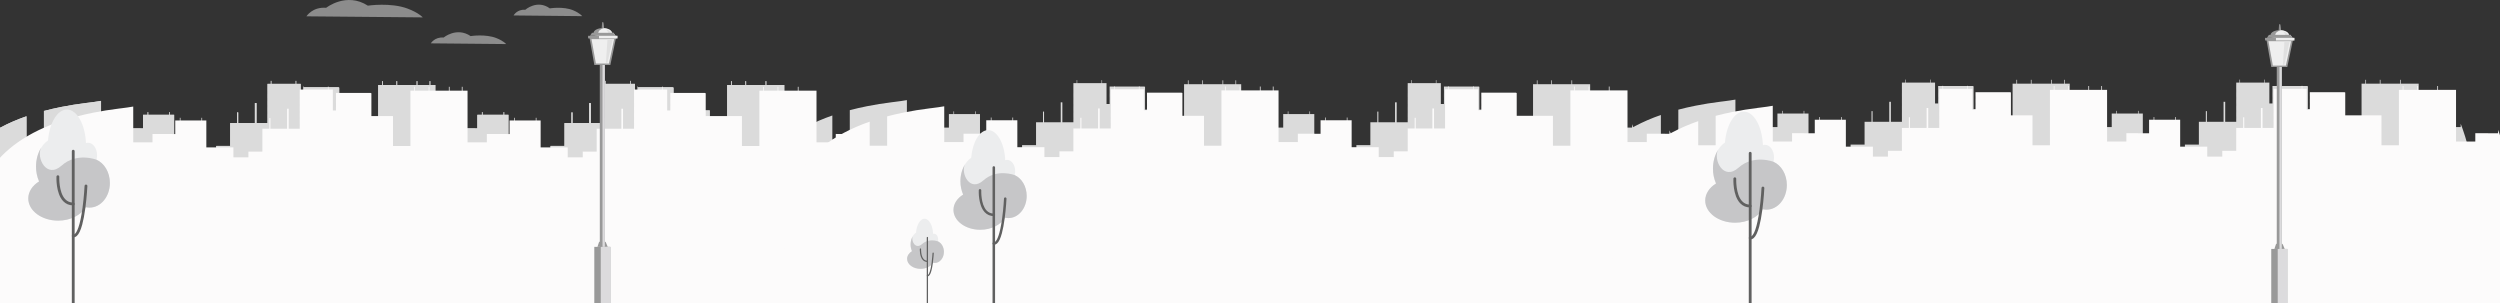 <svg width="9704" height="1176" viewBox="0 0 9704 1176" fill="none" xmlns="http://www.w3.org/2000/svg">
<rect x="0" y="0" width="9704" height="1176" fill="#333333" stroke="none"/>
<g clip-path="url(#clip0)">
<path d="M1886.73 1179.23H3281L3236.42 576.148C3235.84 574.009 3235.27 571.86 3234.69 569.721C3231.91 559.305 3228.93 548.923 3225.75 538.574C3225.08 536.415 3224.4 534.246 3223.73 532.087C3223.47 531.227 3223.2 530.388 3222.92 529.558C3220.46 521.881 3217.91 514.218 3215.27 506.568C3214.59 504.679 3213.94 502.779 3213.26 500.89C3212.46 498.701 3211.66 496.482 3210.86 494.323C3209.73 491.224 3208.56 488.132 3207.37 485.047V498.291L3119.13 498.001V530.508H3044.31V329.853H2974.47V314.86H2971.82V329.853H2896.12V314.86H2893.47V329.853H2840.02V314.86H2837.37V329.853H2822.64V544.762H2754.94V428.551H2614.3V340.059C2613.27 339.629 2612.25 339.239 2611.23 338.819H2591.51V338.769H2476.91V338.819H2476.81V354.313H2476.91V364.978H2476.81V380.482H2476.91V391.177H2476.81V406.67H2476.91V406.73H2476.74L2464.76 406.67V325.595H2447.51V314H2445.47V325.595H2350.95V314H2348.92V325.595H2336.17V335.871H2336.09V351.374H2336.17V364.978H2336.09V380.482H2336.17V391.177H2336.09V406.67H2336.17V416.556H2336.09V432.05H2336.17V441.955H2336.09V457.449H2336.17V466.775H2336.09V476.611H2336.17V477.68H2293.33V400.133H2286.99V477.68H2222.26V436.298H2218.17V477.68H2191.17V566.392H2136.95V588.743H2078.63V550.269H1973.56V445.724H1957.12V435.308H1954.75V445.724H1873.02V435.318H1870.66V445.724H1852.88V498.301L1764.64 498.011V530.458H1689.83V329.853H1670.25V314.86H1667.61V329.853H1619.99V314.86H1617.33V329.853H1541.64V314.86H1538.98V329.853H1485.53V314.86H1482.89V329.853H1468.1V544.762H1400.42V428.551H1316.62V340.059C1315.6 339.629 1314.58 339.239 1313.55 338.819H1293.84V338.769H1179.24V338.819H1179.14V354.313H1179.24V364.978H1179.14V380.482H1179.24V391.177H1179.14V406.67H1179.24V406.73L1167.09 406.67V325.595H1149.84V314H1147.81V325.595H1053.28V314H1051.22V325.595H1038.47V335.871H1038.41V351.374H1038.47V364.978H1038.41V380.482H1038.47V391.177H1038.41V406.67H1038.47V416.556H1038.41V432.05H1038.47V441.955H1038.41V457.449H1038.47V466.775H1038.41V476.611H1038.47V477.68H995.649V400.133H989.327V477.68H924.585V436.298H920.507V477.68H893.508V566.392H839.29V588.743H780.968V550.269H675.907V445.724H659.481V435.308H657.127V445.724H575.356V435.318H573.015V445.724H555.246V498.301L467.005 498.011V530.458H392.183V391.567C377.15 394.192 361.459 396.475 345.112 398.414C341.711 398.814 338.33 399.227 334.97 399.653C300.722 403.918 268.507 409.063 238.326 415.087C214.502 419.798 191.911 424.989 170.552 430.66V544.751H102.828V451.241C-192.096 553.988 -226.402 751.903 -229.877 855.749C-229.963 858.458 -230 861.116 -230 863.805C-230 1058.08 -218.626 1181 -218.626 1181L1260.2 1176.14L1676.36 1178.14L1886.69 1179.14" fill="#DBDBDB"/>
<path d="M1886.73 1179.23H3281L3236.42 576.148C3235.84 574.009 3235.27 571.86 3234.69 569.721C3231.91 559.305 3228.93 548.923 3225.75 538.574C3225.08 536.415 3224.4 534.246 3223.73 532.087C3223.47 531.227 3223.2 530.388 3222.92 529.558C3220.46 521.881 3217.91 514.218 3215.27 506.568C3214.59 504.679 3213.94 502.779 3213.26 500.89C3212.46 498.701 3211.66 496.482 3210.86 494.323C3209.73 491.224 3208.56 488.132 3207.37 485.047V498.291L3119.13 498.001V530.508H3044.31V329.853H2974.47V314.86H2971.82V329.853H2896.12V314.86H2893.47V329.853H2840.02V314.86H2837.37V329.853H2822.64V544.762H2754.94V428.551H2614.3V340.059C2613.27 339.629 2612.25 339.239 2611.23 338.819H2591.51V338.769H2476.91V338.819H2476.81V354.313H2476.91V364.978H2476.81V380.482H2476.91V391.177H2476.81V406.67H2476.91V406.73H2476.74L2464.76 406.67V325.595H2447.51V314H2445.47V325.595H2350.95V314H2348.92V325.595H2336.17V335.871H2336.09V351.374H2336.17V364.978H2336.09V380.482H2336.17V391.177H2336.09V406.67H2336.17V416.556H2336.09V432.05H2336.17V441.955H2336.09V457.449H2336.17V466.775H2336.09V476.611H2336.17V477.68H2293.33V400.133H2286.99V477.68H2222.26V436.298H2218.17V477.68H2191.17V566.392H2136.95V588.743H2078.63V550.269H1973.56V445.724H1957.12V435.308H1954.75V445.724H1873.02V435.318H1870.66V445.724H1852.88V498.301L1764.64 498.011V530.458H1689.83V329.853H1670.25V314.86H1667.61V329.853H1619.99V314.86H1617.33V329.853H1541.64V314.86H1538.98V329.853H1485.53V314.86H1482.89V329.853H1468.1V544.762H1400.42V428.551H1316.62V340.059C1315.6 339.629 1314.58 339.239 1313.55 338.819H1293.84V338.769H1179.24V338.819H1179.14V354.313H1179.24V364.978H1179.14V380.482H1179.24V391.177H1179.14V406.67H1179.24V406.73L1167.09 406.67V325.595H1149.84V314H1147.81V325.595H1053.28V314H1051.22V325.595H1038.47V335.871H1038.41V351.374H1038.47V364.978H1038.41V380.482H1038.47V391.177H1038.41V406.67H1038.47V416.556H1038.41V432.05H1038.47V441.955H1038.41V457.449H1038.47V466.775H1038.41V476.611H1038.47V477.68H995.649V400.133H989.327V477.68H924.585V436.298H920.507V477.68H893.508V566.392H839.29V588.743H780.968V550.269H675.907V445.724H659.481V435.308H657.127V445.724H575.356V435.318H573.015V445.724H555.246V498.301L467.005 498.011V530.458H392.183V391.567C377.15 394.192 361.459 396.475 345.112 398.414C341.711 398.814 338.33 399.227 334.97 399.653C300.722 403.918 268.507 409.063 238.326 415.087C214.502 419.798 191.911 424.989 170.552 430.66V544.751H102.828V451.241C-192.096 553.988 -226.402 751.903 -229.877 855.749C-229.963 858.458 -230 861.116 -230 863.805C-230 1058.08 -218.626 1181 -218.626 1181L1260.2 1176.14L1676.36 1178.14L1886.69 1179.14" fill="#DBDBDB"/>
<path d="M5014.73 1176.23H6409L6364.42 573.148C6363.84 571.009 6363.27 568.86 6362.69 566.721C6359.91 556.305 6356.93 545.923 6353.75 535.574C6353.08 533.415 6352.4 531.246 6351.73 529.087C6351.47 528.227 6351.2 527.388 6350.92 526.558C6348.46 518.881 6345.91 511.218 6343.27 503.568C6342.59 501.679 6341.94 499.779 6341.26 497.89C6340.46 495.701 6339.66 493.482 6338.86 491.323C6337.73 488.224 6336.56 485.132 6335.37 482.047V495.291L6247.13 495.001V527.508H6172.31V326.853H6102.47V311.86H6099.82V326.853H6024.12V311.86H6021.47V326.853H5968.02V311.86H5965.37V326.853H5950.64V541.762H5882.94V425.551H5742.3V337.059C5741.27 336.629 5740.25 336.239 5739.23 335.819H5719.51V335.769H5604.91V335.819H5604.81V351.313H5604.91V361.978H5604.81V377.482H5604.91V388.177H5604.81V403.67H5604.91V403.73H5604.74L5592.76 403.67V322.595H5575.51V311H5573.47V322.595H5478.95V311H5476.92V322.595H5464.17V332.871H5464.09V348.374H5464.17V361.978H5464.09V377.482H5464.17V388.177H5464.09V403.67H5464.17V413.556H5464.09V429.05H5464.17V438.955H5464.09V454.449H5464.17V463.775H5464.09V473.611H5464.17V474.68H5421.33V397.133H5414.99V474.68H5350.26V433.298H5346.17V474.68H5319.17V563.392H5264.95V585.743H5206.63V547.269H5101.56V442.724H5085.12V432.308H5082.75V442.724H5001.02V432.318H4998.66V442.724H4980.88V495.301L4892.64 495.011V527.458H4817.83V326.853H4798.25V311.86H4795.61V326.853H4747.99V311.86H4745.33V326.853H4669.64V311.86H4666.98V326.853H4613.53V311.86H4610.89V326.853H4596.1V541.762H4528.42V425.551H4444.62V337.059C4443.6 336.629 4442.58 336.239 4441.55 335.819H4421.84V335.769H4307.24V335.819H4307.14V351.313H4307.24V361.978H4307.14V377.482H4307.24V388.177H4307.14V403.67H4307.24V403.73L4295.09 403.67V322.595H4277.84V311H4275.81V322.595H4181.28V311H4179.22V322.595H4166.47V332.871H4166.41V348.374H4166.47V361.978H4166.41V377.482H4166.47V388.177H4166.41V403.67H4166.47V413.556H4166.41V429.05H4166.47V438.955H4166.41V454.449H4166.47V463.775H4166.41V473.611H4166.47V474.68H4123.65V397.133H4117.33V474.68H4052.59V433.298H4048.51V474.68H4021.51V563.392H3967.29V585.743H3908.97V547.269H3803.91V442.724H3787.48V432.308H3785.13V442.724H3703.36V432.318H3701.01V442.724H3683.25V495.301L3595 495.011V527.458H3520.18V388.567C3505.15 391.192 3489.46 393.475 3473.11 395.414C3469.71 395.814 3466.33 396.227 3462.97 396.653C3428.72 400.918 3396.51 406.063 3366.33 412.087C3342.5 416.798 3319.91 421.989 3298.55 427.66V541.751H3230.83V448.241C2935.9 550.988 2901.6 748.903 2898.12 852.749C2898.04 855.458 2898 858.116 2898 860.805C2898 1055.08 2909.37 1178 2909.37 1178L4388.2 1173.14L4804.36 1175.14L5014.69 1176.14" fill="#DBDBDB"/>
<path d="M8230.73 1174.23H9625L9580.42 571.148C9579.84 569.009 9579.27 566.86 9578.69 564.721C9575.91 554.305 9572.93 543.923 9569.75 533.574C9569.08 531.415 9568.4 529.246 9567.73 527.087C9567.47 526.227 9567.2 525.388 9566.92 524.558C9564.46 516.881 9561.91 509.218 9559.27 501.568C9558.59 499.679 9557.94 497.779 9557.26 495.89C9556.46 493.701 9555.66 491.482 9554.86 489.323C9553.73 486.224 9552.56 483.132 9551.37 480.047V493.291L9463.13 493.001V525.508H9388.31V324.853H9318.47V309.86H9315.82V324.853H9240.12V309.86H9237.47V324.853H9184.02V309.86H9181.37V324.853H9166.64V539.762H9098.94V423.551H8958.3V335.059C8957.27 334.629 8956.25 334.239 8955.23 333.819H8935.51V333.769H8820.91V333.819H8820.81V349.313H8820.91V359.978H8820.81V375.482H8820.91V386.177H8820.81V401.67H8820.91V401.73H8820.74L8808.76 401.67V320.595H8791.51V309H8789.47V320.595H8694.95V309H8692.92V320.595H8680.17V330.871H8680.09V346.374H8680.17V359.978H8680.09V375.482H8680.17V386.177H8680.09V401.67H8680.17V411.556H8680.09V427.05H8680.17V436.955H8680.09V452.449H8680.17V461.775H8680.09V471.611H8680.17V472.68H8637.33V395.133H8630.99V472.68H8566.26V431.298H8562.17V472.68H8535.17V561.392H8480.95V583.743H8422.63V545.269H8317.56V440.724H8301.12V430.308H8298.75V440.724H8217.02V430.318H8214.66V440.724H8196.88V493.301L8108.64 493.011V525.458H8033.83V324.853H8014.25V309.86H8011.61V324.853H7963.99V309.86H7961.33V324.853H7885.64V309.86H7882.98V324.853H7829.53V309.86H7826.89V324.853H7812.1V539.762H7744.42V423.551H7660.62V335.059C7659.6 334.629 7658.58 334.239 7657.55 333.819H7637.84V333.769H7523.24V333.819H7523.14V349.313H7523.24V359.978H7523.14V375.482H7523.24V386.177H7523.14V401.67H7523.24V401.73L7511.09 401.67V320.595H7493.84V309H7491.81V320.595H7397.28V309H7395.22V320.595H7382.47V330.871H7382.41V346.374H7382.47V359.978H7382.41V375.482H7382.47V386.177H7382.41V401.67H7382.47V411.556H7382.41V427.05H7382.47V436.955H7382.41V452.449H7382.47V461.775H7382.41V471.611H7382.47V472.68H7339.65V395.133H7333.33V472.68H7268.59V431.298H7264.51V472.68H7237.51V561.392H7183.29V583.743H7124.97V545.269H7019.91V440.724H7003.48V430.308H7001.13V440.724H6919.36V430.318H6917.01V440.724H6899.25V493.301L6811 493.011V525.458H6736.18V386.567C6721.15 389.192 6705.46 391.475 6689.11 393.414C6685.71 393.814 6682.33 394.227 6678.97 394.653C6644.72 398.918 6612.51 404.063 6582.33 410.087C6558.5 414.798 6535.91 419.989 6514.55 425.66V539.751H6446.83V446.241C6151.9 548.988 6117.6 746.903 6114.12 850.749C6114.04 853.458 6114 856.116 6114 858.805C6114 1053.08 6125.37 1176 6125.37 1176L7604.2 1171.14L8020.36 1173.14L8230.69 1174.14" fill="#DBDBDB"/>
<path d="M2011.73 1201.23H3406L3361.42 598.148C3360.84 596.009 3360.27 593.86 3359.69 591.721C3356.91 581.305 3353.93 570.923 3350.75 560.574C3350.08 558.415 3349.4 556.246 3348.73 554.087C3348.47 553.227 3348.2 552.388 3347.92 551.558C3345.46 543.881 3342.91 536.218 3340.27 528.568C3339.59 526.679 3338.94 524.779 3338.26 522.89C3337.46 520.701 3336.66 518.482 3335.86 516.323C3334.73 513.224 3333.56 510.132 3332.37 507.047V520.291L3244.13 520.001V552.508H3169.31V351.853H3099.47V336.86H3096.82V351.853H3021.12V336.86H3018.47V351.853H2965.02V336.86H2962.37V351.853H2947.64V566.762H2879.94V450.551H2739.3V362.059C2738.27 361.629 2737.25 361.239 2736.23 360.819H2716.51V360.769H2601.91V360.819H2601.81V376.313H2601.91V386.978H2601.81V402.482H2601.91V413.177H2601.81V428.67H2601.91V428.73H2601.74L2589.76 428.67V347.595H2572.51V336H2570.47V347.595H2475.95V336H2473.92V347.595H2461.17V357.871H2461.09V373.374H2461.17V386.978H2461.09V402.482H2461.17V413.177H2461.09V428.67H2461.17V438.556H2461.09V454.05H2461.17V463.955H2461.09V479.449H2461.17V488.775H2461.09V498.611H2461.17V499.68H2418.33V422.133H2411.99V499.68H2347.26V458.298H2343.17V499.68H2316.17V588.392H2261.95V610.743H2203.63V572.269H2098.56V467.724H2082.12V457.308H2079.75V467.724H1998.02V457.318H1995.66V467.724H1977.88V520.301L1889.64 520.011V552.458H1814.83V351.853H1795.25V336.86H1792.61V351.853H1744.99V336.86H1742.33V351.853H1666.64V336.86H1663.98V351.853H1610.53V336.86H1607.89V351.853H1593.1V566.762H1525.42V450.551H1441.62V362.059C1440.6 361.629 1439.58 361.239 1438.55 360.819H1418.84V360.769H1304.24V360.819H1304.14V376.313H1304.24V386.978H1304.14V402.482H1304.24V413.177H1304.14V428.67H1304.24V428.73L1292.09 428.67V347.595H1274.84V336H1272.81V347.595H1178.28V336H1176.22V347.595H1163.47V357.871H1163.41V373.374H1163.47V386.978H1163.41V402.482H1163.47V413.177H1163.41V428.67H1163.47V438.556H1163.41V454.05H1163.47V463.955H1163.41V479.449H1163.47V488.775H1163.41V498.611H1163.47V499.68H1120.65V422.133H1114.33V499.68H1049.59V458.298H1045.51V499.68H1018.51V588.392H964.29V610.743H905.968V572.269H800.907V467.724H784.481V457.308H782.127V467.724H700.356V457.318H698.015V467.724H680.246V520.301L592.005 520.011V552.458H517.183V413.567C502.15 416.192 486.459 418.475 470.112 420.414C466.711 420.814 463.33 421.227 459.97 421.653C425.722 425.918 393.507 431.063 363.326 437.087C339.502 441.798 316.911 446.989 295.552 452.66V566.751H227.828V473.241C-67.096 575.988 -101.402 773.903 -104.877 877.749C-104.963 880.458 -105 883.116 -105 885.805C-105 1080.08 -93.626 1203 -93.626 1203L1385.2 1198.14L1801.36 1200.14L2011.69 1201.14" fill="#FCFBFB"/>
<path d="M5159.73 1200.23H6554L6509.42 597.148C6508.84 595.009 6508.27 592.86 6507.69 590.721C6504.91 580.305 6501.93 569.923 6498.75 559.574C6498.08 557.415 6497.4 555.246 6496.73 553.087C6496.47 552.227 6496.2 551.388 6495.92 550.558C6493.46 542.881 6490.91 535.218 6488.27 527.568C6487.59 525.679 6486.94 523.779 6486.26 521.89C6485.46 519.701 6484.66 517.482 6483.86 515.323C6482.73 512.224 6481.56 509.132 6480.37 506.047V519.291L6392.13 519.001V551.508H6317.31V350.853H6247.47V335.86H6244.82V350.853H6169.12V335.86H6166.47V350.853H6113.02V335.86H6110.37V350.853H6095.64V565.762H6027.94V449.551H5887.3V361.059C5886.27 360.629 5885.25 360.239 5884.23 359.819H5864.51V359.769H5749.91V359.819H5749.81V375.313H5749.91V385.978H5749.81V401.482H5749.91V412.177H5749.81V427.67H5749.91V427.73H5749.74L5737.76 427.67V346.595H5720.51V335H5718.47V346.595H5623.95V335H5621.92V346.595H5609.17V356.871H5609.09V372.374H5609.17V385.978H5609.09V401.482H5609.17V412.177H5609.09V427.67H5609.17V437.556H5609.09V453.05H5609.17V462.955H5609.09V478.449H5609.17V487.775H5609.09V497.611H5609.17V498.68H5566.33V421.133H5559.99V498.68H5495.26V457.298H5491.17V498.68H5464.17V587.392H5409.95V609.743H5351.63V571.269H5246.56V466.724H5230.12V456.308H5227.75V466.724H5146.02V456.318H5143.66V466.724H5125.88V519.301L5037.64 519.011V551.458H4962.83V350.853H4943.25V335.86H4940.61V350.853H4892.99V335.86H4890.33V350.853H4814.64V335.86H4811.98V350.853H4758.53V335.86H4755.89V350.853H4741.1V565.762H4673.42V449.551H4589.62V361.059C4588.6 360.629 4587.58 360.239 4586.55 359.819H4566.84V359.769H4452.24V359.819H4452.14V375.313H4452.24V385.978H4452.14V401.482H4452.24V412.177H4452.14V427.67H4452.24V427.73L4440.09 427.67V346.595H4422.84V335H4420.81V346.595H4326.28V335H4324.22V346.595H4311.47V356.871H4311.41V372.374H4311.47V385.978H4311.41V401.482H4311.47V412.177H4311.41V427.67H4311.47V437.556H4311.41V453.05H4311.47V462.955H4311.41V478.449H4311.47V487.775H4311.41V497.611H4311.47V498.68H4268.65V421.133H4262.33V498.68H4197.59V457.298H4193.51V498.68H4166.51V587.392H4112.29V609.743H4053.97V571.269H3948.91V466.724H3932.48V456.308H3930.13V466.724H3848.36V456.318H3846.01V466.724H3828.25V519.301L3740 519.011V551.458H3665.18V412.567C3650.15 415.192 3634.46 417.475 3618.11 419.414C3614.71 419.814 3611.33 420.227 3607.97 420.653C3573.72 424.918 3541.51 430.063 3511.33 436.087C3487.5 440.798 3464.91 445.989 3443.55 451.66V565.751H3375.83V472.241C3080.9 574.988 3046.6 772.903 3043.12 876.749C3043.04 879.458 3043 882.116 3043 884.805C3043 1079.08 3054.37 1202 3054.37 1202L4533.2 1197.14L4949.36 1199.14L5159.69 1200.14" fill="#FCFBFB"/>
<path d="M8375.73 1198.23H9770L9725.42 595.148C9724.84 593.009 9724.27 590.86 9723.69 588.721C9720.91 578.305 9717.93 567.923 9714.75 557.574C9714.08 555.415 9713.4 553.246 9712.73 551.087C9712.47 550.227 9712.2 549.388 9711.92 548.558C9709.46 540.881 9706.91 533.218 9704.27 525.568C9703.59 523.679 9702.94 521.779 9702.26 519.89C9701.46 517.701 9700.66 515.482 9699.86 513.323C9698.73 510.224 9697.56 507.132 9696.37 504.047V517.291L9608.13 517.001V549.508H9533.31V348.853H9463.47V333.86H9460.82V348.853H9385.12V333.86H9382.47V348.853H9329.02V333.86H9326.37V348.853H9311.64V563.762H9243.94V447.551H9103.3V359.059C9102.27 358.629 9101.25 358.239 9100.23 357.819H9080.51V357.769H8965.91V357.819H8965.81V373.313H8965.91V383.978H8965.81V399.482H8965.91V410.177H8965.81V425.67H8965.91V425.73H8965.74L8953.76 425.67V344.595H8936.51V333H8934.47V344.595H8839.95V333H8837.92V344.595H8825.17V354.871H8825.09V370.374H8825.17V383.978H8825.09V399.482H8825.17V410.177H8825.09V425.67H8825.17V435.556H8825.09V451.05H8825.17V460.955H8825.09V476.449H8825.17V485.775H8825.09V495.611H8825.17V496.68H8782.33V419.133H8775.99V496.68H8711.26V455.298H8707.17V496.68H8680.17V585.392H8625.95V607.743H8567.63V569.269H8462.56V464.724H8446.12V454.308H8443.75V464.724H8362.02V454.318H8359.66V464.724H8341.88V517.301L8253.64 517.011V549.458H8178.83V348.853H8159.25V333.86H8156.61V348.853H8108.99V333.86H8106.33V348.853H8030.64V333.86H8027.98V348.853H7974.53V333.86H7971.89V348.853H7957.1V563.762H7889.42V447.551H7805.62V359.059C7804.6 358.629 7803.58 358.239 7802.55 357.819H7782.84V357.769H7668.24V357.819H7668.14V373.313H7668.24V383.978H7668.14V399.482H7668.24V410.177H7668.14V425.67H7668.24V425.73L7656.09 425.67V344.595H7638.84V333H7636.81V344.595H7542.28V333H7540.22V344.595H7527.47V354.871H7527.41V370.374H7527.47V383.978H7527.41V399.482H7527.47V410.177H7527.41V425.67H7527.47V435.556H7527.41V451.05H7527.47V460.955H7527.41V476.449H7527.47V485.775H7527.41V495.611H7527.47V496.68H7484.65V419.133H7478.33V496.68H7413.59V455.298H7409.51V496.68H7382.51V585.392H7328.29V607.743H7269.97V569.269H7164.91V464.724H7148.48V454.308H7146.13V464.724H7064.36V454.318H7062.01V464.724H7044.25V517.301L6956 517.011V549.458H6881.18V410.567C6866.15 413.192 6850.46 415.475 6834.11 417.414C6830.71 417.814 6827.33 418.227 6823.97 418.653C6789.72 422.918 6757.51 428.063 6727.33 434.087C6703.5 438.798 6680.91 443.989 6659.55 449.66V563.751H6591.83V470.241C6296.9 572.988 6262.6 770.903 6259.12 874.749C6259.04 877.458 6259 880.116 6259 882.805C6259 1077.08 6270.37 1200 6270.37 1200L7749.2 1195.14L8165.36 1197.14L8375.69 1198.14" fill="#FCFBFB"/>
<path opacity="0.46" d="M1189.52 63.361C1189.52 63.361 1212.09 26.091 1266.06 30.232C1266.06 30.232 1344.4 -31.878 1427.95 21.952C1427.95 21.952 1516.76 8.622 1582.53 33.502C1626.38 50.092 1640.87 67.502 1640.87 67.502L1189.52 63.361Z" fill="#F4F4F4"/>
<path opacity="0.46" d="M1672.3 168.241C1672.3 168.241 1686.93 142.892 1721.89 145.712C1721.89 145.712 1772.65 103.461 1826.79 140.081C1826.79 140.081 1884.33 131.011 1926.94 147.931C1955.36 159.221 1964.74 171.061 1964.74 171.061L1672.3 168.241Z" fill="#F4F4F4"/>
<path opacity="0.46" d="M1993.58 59.952C1993.58 59.952 2006.89 35.292 2038.73 38.032C2038.73 38.032 2084.96 -3.068 2134.25 32.552C2134.25 32.552 2186.66 23.722 2225.46 40.192C2251.34 51.192 2259.88 62.692 2259.88 62.692L1993.58 59.952Z" fill="#F4F4F4"/>
<path d="M374.52 619.967C376.005 614.375 376.751 608.613 376.74 602.827C376.74 575.887 361.14 554.047 341.89 554.047C339.103 554.052 336.337 554.515 333.7 555.417C330.57 482.507 298.7 425.197 259.7 425.197C222.62 425.197 191.9 477.197 186.35 545.117C158.77 563.857 139.86 602.197 139.86 646.467C139.743 666.343 143.758 686.025 151.65 704.267C126.05 720.037 109.75 743.817 109.75 770.427C109.75 817.917 161.66 856.427 225.75 856.427C273.68 856.427 314.82 834.857 332.48 804.097C337.451 805.274 342.542 805.868 347.65 805.867C391.23 805.867 426.56 762.977 426.56 710.067C426.52 668.617 404.82 633.327 374.52 619.967Z" fill="#ECEDEE"/>
<path d="M374.52 619.967C374.52 619.967 297.72 590.047 239.2 642.747C180.68 695.447 139.98 612.347 159.51 573.747C147.24 593.447 139.85 618.747 139.85 646.457C139.733 666.333 143.748 686.015 151.64 704.257C126.04 720.027 109.74 743.807 109.74 770.417C109.74 817.907 161.65 856.417 225.74 856.417C273.67 856.417 314.81 834.847 332.47 804.087C337.441 805.264 342.532 805.858 347.64 805.857C391.22 805.857 426.55 762.967 426.55 710.057C426.52 668.617 404.82 633.327 374.52 619.967Z" fill="#C6C6C8"/>
<path d="M284.25 1183.05C281.25 1183.05 278.78 1182.24 278.78 1179.22V586.807C278.78 585.356 279.356 583.965 280.382 582.939C281.408 581.913 282.799 581.337 284.25 581.337C285.701 581.337 287.092 581.913 288.118 582.939C289.144 583.965 289.72 585.356 289.72 586.807V1179.23C289.72 1182.25 287.27 1183.05 284.25 1183.05Z" fill="#606060"/>
<path d="M284.25 797.227C268.73 797.227 255.6 791.697 245.25 780.797C216.25 750.297 219.03 688.007 219.17 685.367C219.289 683.953 219.953 682.641 221.021 681.707C222.09 680.773 223.479 680.291 224.896 680.362C226.313 680.434 227.647 681.053 228.616 682.09C229.586 683.126 230.114 684.498 230.09 685.917V685.917C230.09 686.517 227.42 746.197 253.19 773.277C261.52 782.037 271.69 786.277 284.26 786.277C285.711 786.277 287.102 786.854 288.128 787.879C289.154 788.905 289.73 790.296 289.73 791.747C289.73 793.198 289.154 794.589 288.128 795.615C287.102 796.641 285.711 797.217 284.26 797.217L284.25 797.227Z" fill="#606060"/>
<path d="M285.01 921.258H283.91C282.462 921.169 281.108 920.508 280.147 919.422C279.186 918.335 278.696 916.911 278.785 915.463C278.874 914.015 279.534 912.661 280.621 911.7C281.708 910.739 283.132 910.249 284.58 910.338C286.67 910.468 288.75 909.578 290.95 907.608C297.7 901.608 310.52 880.248 320.49 805.608C326.26 762.428 328.24 722.158 328.26 721.758C328.267 721.022 328.423 720.296 328.718 719.622C329.013 718.948 329.44 718.34 329.975 717.836C330.51 717.331 331.141 716.939 331.831 716.684C332.521 716.429 333.255 716.315 333.99 716.35C334.725 716.385 335.445 716.568 336.107 716.887C336.769 717.207 337.361 717.657 337.845 718.21C338.33 718.764 338.698 719.409 338.927 720.108C339.156 720.807 339.242 721.545 339.18 722.278C339.18 722.688 337.18 763.418 331.34 807.058C327.9 832.788 323.82 854.518 319.22 871.648C313.17 894.128 306.31 908.568 298.22 915.798C294.15 919.398 289.7 921.258 285.01 921.258Z" fill="#606060"/>
<path d="M3640.44 936.857C3641.11 934.334 3641.44 931.735 3641.44 929.125C3641.44 916.973 3634.4 907.121 3625.72 907.121C3624.46 907.124 3623.21 907.333 3622.02 907.739C3620.61 874.851 3606.24 849 3588.64 849C3571.92 849 3558.06 872.456 3555.56 903.093C3543.12 911.547 3534.59 928.841 3534.59 948.81C3534.53 957.776 3536.34 966.654 3539.9 974.882C3528.36 981.996 3521 992.723 3521 1004.73C3521 1026.15 3544.42 1043.52 3573.33 1043.52C3594.95 1043.52 3613.51 1033.79 3621.47 1019.91C3623.72 1020.44 3626.01 1020.71 3628.32 1020.71C3647.97 1020.71 3663.91 1001.37 3663.91 977.499C3663.89 958.802 3654.1 942.883 3640.44 936.857Z" fill="#ECEDEE"/>
<path d="M3640.44 936.857C3640.44 936.857 3605.79 923.36 3579.4 947.132C3553 970.904 3534.64 933.419 3543.45 916.008C3537.92 924.894 3534.58 936.306 3534.58 948.806C3534.53 957.771 3536.34 966.65 3539.9 974.878C3528.35 981.992 3521 992.718 3521 1004.72C3521 1026.14 3544.42 1043.51 3573.33 1043.51C3594.95 1043.51 3613.5 1033.78 3621.47 1019.91C3623.71 1020.44 3626.01 1020.71 3628.31 1020.71C3647.97 1020.71 3663.91 1001.36 3663.91 977.494C3663.89 958.802 3654.1 942.883 3640.44 936.857Z" fill="#C6C6C8"/>
<path d="M3599.72 1190.85C3598.36 1190.85 3597.25 1190.48 3597.25 1189.12V921.899C3597.25 921.245 3597.51 920.617 3597.97 920.154C3598.44 919.692 3599.06 919.432 3599.72 919.432C3600.37 919.432 3601 919.692 3601.46 920.154C3601.93 920.617 3602.19 921.245 3602.19 921.899V1189.13C3602.19 1190.49 3601.08 1190.85 3599.72 1190.85Z" fill="#606060"/>
<path d="M3599.72 1016.82C3592.72 1016.82 3586.79 1014.32 3582.13 1009.4C3569.04 995.646 3570.3 967.548 3570.36 966.357C3570.42 965.72 3570.71 965.128 3571.2 964.706C3571.68 964.285 3572.31 964.068 3572.94 964.1C3573.58 964.132 3574.19 964.411 3574.62 964.879C3575.06 965.346 3575.3 965.965 3575.29 966.605V966.605C3575.29 966.876 3574.08 993.796 3585.71 1006.01C3589.46 1009.96 3594.05 1011.88 3599.72 1011.88C3600.38 1011.88 3601 1012.14 3601.47 1012.6C3601.93 1013.06 3602.19 1013.69 3602.19 1014.34C3602.19 1015 3601.93 1015.63 3601.47 1016.09C3601 1016.55 3600.38 1016.81 3599.72 1016.81L3599.72 1016.82Z" fill="#606060"/>
<path d="M3600.06 1072.76H3599.56C3598.91 1072.72 3598.3 1072.42 3597.87 1071.93C3597.43 1071.44 3597.21 1070.8 3597.25 1070.15C3597.29 1069.5 3597.59 1068.88 3598.08 1068.45C3598.57 1068.02 3599.21 1067.8 3599.87 1067.84C3600.81 1067.9 3601.75 1067.49 3602.74 1066.61C3605.78 1063.9 3611.57 1054.26 3616.06 1020.6C3618.67 1001.12 3619.56 982.953 3619.57 982.772C3619.57 982.44 3619.64 982.113 3619.78 981.809C3619.91 981.505 3620.1 981.231 3620.34 981.003C3620.58 980.775 3620.87 980.599 3621.18 980.483C3621.49 980.368 3621.82 980.317 3622.15 980.333C3622.49 980.349 3622.81 980.431 3623.11 980.575C3623.41 980.72 3623.67 980.922 3623.89 981.172C3624.11 981.422 3624.28 981.713 3624.38 982.028C3624.48 982.343 3624.52 982.676 3624.5 983.007C3624.5 983.192 3623.59 1001.56 3620.96 1021.25C3619.41 1032.86 3617.57 1042.66 3615.49 1050.38C3612.76 1060.52 3609.67 1067.04 3606.02 1070.3C3604.18 1071.92 3602.18 1072.76 3600.06 1072.76Z" fill="#606060"/>
<path d="M3938.53 679.724C3939.86 674.707 3940.53 669.538 3940.52 664.348C3940.52 640.181 3926.53 620.588 3909.26 620.588C3906.76 620.593 3904.27 621.008 3901.91 621.817C3899.1 556.411 3870.51 505 3835.53 505C3802.26 505 3774.7 551.648 3769.73 612.577C3744.98 629.389 3728.02 663.783 3728.02 703.496C3727.92 721.326 3731.52 738.983 3738.6 755.347C3715.63 769.494 3701.01 790.827 3701.01 814.698C3701.01 857.3 3747.58 891.847 3805.07 891.847C3848.07 891.847 3884.97 872.497 3900.82 844.903C3905.27 845.958 3909.84 846.491 3914.42 846.49C3953.52 846.49 3985.21 808.015 3985.21 760.55C3985.18 723.367 3965.71 691.709 3938.53 679.724Z" fill="#ECEDEE"/>
<path d="M3938.53 679.724C3938.53 679.724 3869.63 652.883 3817.14 700.159C3764.64 747.435 3728.13 672.888 3745.65 638.261C3734.64 655.933 3728.01 678.629 3728.01 703.487C3727.91 721.317 3731.51 738.974 3738.59 755.338C3715.62 769.485 3701 790.818 3701 814.689C3701 857.291 3747.57 891.838 3805.06 891.838C3848.06 891.838 3884.96 872.488 3900.81 844.894C3905.27 845.949 3909.83 846.482 3914.41 846.481C3953.51 846.481 3985.2 808.006 3985.2 760.541C3985.18 723.367 3965.71 691.709 3938.53 679.724Z" fill="#C6C6C8"/>
<path d="M3857.55 1184.85C3854.86 1184.85 3852.64 1184.12 3852.64 1181.41V649.977C3852.64 648.676 3853.16 647.428 3854.08 646.507C3855 645.587 3856.25 645.07 3857.55 645.07C3858.85 645.07 3860.1 645.587 3861.02 646.507C3861.94 647.428 3862.46 648.676 3862.46 649.977V1181.42C3862.46 1184.13 3860.26 1184.85 3857.55 1184.85Z" fill="#606060"/>
<path d="M3857.55 838.74C3843.63 838.74 3831.85 833.78 3822.56 824.001C3796.55 796.641 3799.04 740.762 3799.17 738.393C3799.27 737.125 3799.87 735.948 3800.83 735.11C3801.79 734.272 3803.03 733.84 3804.3 733.904C3805.58 733.968 3806.77 734.523 3807.64 735.453C3808.51 736.383 3808.98 737.614 3808.96 738.887V738.887C3808.96 739.425 3806.57 792.963 3829.69 817.255C3837.16 825.114 3846.28 828.917 3857.56 828.917C3858.86 828.917 3860.11 829.434 3861.03 830.355C3861.95 831.275 3862.47 832.523 3862.47 833.824C3862.47 835.126 3861.95 836.374 3861.03 837.294C3860.11 838.214 3858.86 838.732 3857.56 838.732L3857.55 838.74Z" fill="#606060"/>
<path d="M3858.23 950.005H3857.24C3855.94 949.926 3854.73 949.333 3853.87 948.358C3853.01 947.383 3852.57 946.106 3852.65 944.807C3852.73 943.508 3853.32 942.294 3854.29 941.431C3855.27 940.569 3856.55 940.13 3857.84 940.209C3859.72 940.326 3861.59 939.527 3863.56 937.76C3869.61 932.378 3881.12 913.216 3890.06 846.258C3895.24 807.523 3897.01 771.397 3897.03 771.038C3897.04 770.379 3897.18 769.727 3897.44 769.122C3897.7 768.518 3898.09 767.973 3898.57 767.52C3899.05 767.067 3899.61 766.716 3900.23 766.487C3900.85 766.258 3901.51 766.156 3902.17 766.187C3902.83 766.219 3903.47 766.383 3904.07 766.669C3904.66 766.956 3905.19 767.36 3905.63 767.856C3906.06 768.353 3906.39 768.932 3906.6 769.558C3906.8 770.185 3906.88 770.847 3906.83 771.505C3906.83 771.873 3905.03 808.411 3899.79 847.559C3896.71 870.641 3893.05 890.134 3888.92 905.501C3883.49 925.668 3877.34 938.621 3870.08 945.107C3866.43 948.337 3862.44 950.005 3858.23 950.005Z" fill="#606060"/>
<path d="M6883.78 627.967C6885.26 622.375 6886.01 616.613 6886 610.827C6886 583.887 6870.4 562.047 6851.15 562.047C6848.36 562.052 6845.6 562.515 6842.96 563.417C6839.83 490.507 6807.96 433.197 6768.96 433.197C6731.88 433.197 6701.16 485.197 6695.61 553.117C6668.03 571.857 6649.12 610.197 6649.12 654.467C6649 674.343 6653.02 694.025 6660.91 712.267C6635.31 728.037 6619.01 751.817 6619.01 778.427C6619.01 825.917 6670.92 864.427 6735.01 864.427C6782.94 864.427 6824.08 842.857 6841.74 812.097C6846.71 813.274 6851.8 813.868 6856.91 813.867C6900.49 813.867 6935.82 770.977 6935.82 718.067C6935.78 676.617 6914.08 641.327 6883.78 627.967Z" fill="#ECEDEE"/>
<path d="M6883.78 627.967C6883.78 627.967 6806.98 598.047 6748.46 650.747C6689.94 703.447 6649.24 620.347 6668.77 581.747C6656.5 601.447 6649.11 626.747 6649.11 654.457C6648.99 674.333 6653.01 694.015 6660.9 712.257C6635.3 728.027 6619 751.807 6619 778.417C6619 825.907 6670.91 864.417 6735 864.417C6782.93 864.417 6824.07 842.847 6841.73 812.087C6846.7 813.264 6851.79 813.858 6856.9 813.857C6900.48 813.857 6935.81 770.967 6935.81 718.057C6935.78 676.617 6914.08 641.327 6883.78 627.967Z" fill="#C6C6C8"/>
<path d="M6793.51 1191.05C6790.51 1191.05 6788.04 1190.24 6788.04 1187.22V594.807C6788.04 593.356 6788.62 591.965 6789.64 590.939C6790.67 589.913 6792.06 589.337 6793.51 589.337C6794.96 589.337 6796.35 589.913 6797.38 590.939C6798.4 591.965 6798.98 593.356 6798.98 594.807V1187.23C6798.98 1190.25 6796.53 1191.05 6793.51 1191.05Z" fill="#606060"/>
<path d="M6793.51 805.227C6777.99 805.227 6764.86 799.697 6754.51 788.797C6725.51 758.297 6728.29 696.007 6728.43 693.367C6728.55 691.953 6729.21 690.641 6730.28 689.707C6731.35 688.773 6732.74 688.291 6734.16 688.362C6735.57 688.434 6736.91 689.053 6737.88 690.09C6738.85 691.126 6739.37 692.498 6739.35 693.917V693.917C6739.35 694.517 6736.68 754.197 6762.45 781.277C6770.78 790.037 6780.95 794.277 6793.52 794.277C6794.97 794.277 6796.36 794.854 6797.39 795.879C6798.41 796.905 6798.99 798.296 6798.99 799.747C6798.99 801.198 6798.41 802.589 6797.39 803.615C6796.36 804.641 6794.97 805.217 6793.52 805.217L6793.51 805.227Z" fill="#606060"/>
<path d="M6794.27 929.258H6793.17C6791.72 929.169 6790.37 928.508 6789.41 927.422C6788.45 926.335 6787.96 924.911 6788.04 923.463C6788.13 922.015 6788.79 920.661 6789.88 919.7C6790.97 918.739 6792.39 918.249 6793.84 918.338C6795.93 918.468 6798.01 917.578 6800.21 915.608C6806.96 909.608 6819.78 888.248 6829.75 813.608C6835.52 770.428 6837.5 730.158 6837.52 729.758C6837.53 729.022 6837.68 728.296 6837.98 727.622C6838.27 726.948 6838.7 726.34 6839.24 725.836C6839.77 725.331 6840.4 724.939 6841.09 724.684C6841.78 724.429 6842.52 724.315 6843.25 724.35C6843.98 724.385 6844.7 724.568 6845.37 724.887C6846.03 725.207 6846.62 725.657 6847.11 726.21C6847.59 726.764 6847.96 727.409 6848.19 728.108C6848.42 728.807 6848.5 729.545 6848.44 730.278C6848.44 730.688 6846.44 771.418 6840.6 815.058C6837.16 840.788 6833.08 862.518 6828.48 879.648C6822.43 902.128 6815.57 916.568 6807.48 923.798C6803.41 927.398 6798.96 929.258 6794.27 929.258Z" fill="#606060"/>
<path d="M2334.64 115.318H2344.78L2344.69 114.528L2341.63 87.528C2341.58 87.109 2341.38 86.722 2341.06 86.442C2340.75 86.162 2340.34 86.007 2339.92 86.008C2339.81 85.997 2339.7 85.997 2339.59 86.008C2339.03 86.07 2338.51 86.308 2338.09 86.688C2337.59 87.139 2337.28 87.76 2337.22 88.428L2334.64 115.318Z" fill="#7F7E7F"/>
<path d="M2343.8 109.198H2344.16L2341.63 87.568C2341.58 87.149 2341.38 86.762 2341.06 86.482C2340.75 86.202 2340.34 86.047 2339.92 86.048C2339.81 86.037 2339.7 86.037 2339.59 86.048L2339.32 86.298C2338.87 86.788 2338.61 87.43 2338.6 88.098L2338.46 103.658C2338.44 105.098 2338.99 106.488 2339.99 107.525C2340.99 108.563 2342.36 109.164 2343.8 109.198V109.198Z" fill="#999999"/>
<path d="M2358.88 958.138H2319.11L2324.93 940.548C2325.18 939.785 2325.67 939.122 2326.32 938.652C2326.97 938.182 2327.76 937.929 2328.56 937.928H2347.19C2348.18 937.929 2349.14 938.222 2349.96 938.77C2350.78 939.318 2351.42 940.097 2351.8 941.008L2358.88 958.138Z" fill="#999999"/>
<path d="M2347.73 235.228H2328.19V1095.42H2347.73V235.228Z" fill="#999999"/>
<path d="M2347.72 235.228H2338.7V1095.42H2347.72V235.228Z" fill="#DCDBDD"/>
<path d="M2369.09 958.147H2306.84V1185.75H2369.09V958.147Z" fill="#999999"/>
<path d="M2369.08 958.147H2331.98V1185.75H2369.08V958.147Z" fill="#DCDBDD"/>
<path d="M2303.94 128.298C2303.94 138.928 2319.94 147.538 2339.71 147.538C2341.22 147.538 2342.71 147.538 2344.16 147.388C2361.81 146.218 2375.48 138.118 2375.48 128.298C2375.48 118.478 2361.81 110.388 2344.16 109.208C2342.7 109.108 2341.22 109.058 2339.71 109.058C2319.95 109.048 2303.94 117.678 2303.94 128.298Z" fill="#999999"/>
<path d="M2306.91 252.187H2369.15L2391.1 146.857H2288.33L2306.91 252.187Z" fill="#999999"/>
<path d="M2396.65 138.928H2282.78V149.028H2396.65V138.928Z" fill="#999999"/>
<path d="M2322.23 127.378H2322.49C2323.11 119.208 2331.86 112.258 2344.16 109.208C2361.25 110.348 2374.61 117.978 2375.44 127.378H2381.24L2389.37 138.918H2396.65V149.048H2325.06V138.918H2314.52L2322.23 127.378Z" fill="#EFEFEF"/>
<path d="M2383.74 151.998H2295.97L2313.11 246.668H2363.52L2383.74 151.998Z" fill="#EFEFEF"/>
<path d="M2373.11 129.428C2373.11 129.428 2366.42 114.868 2353.22 115.318C2353.22 115.318 2361.63 122.768 2360.85 129.428C2360.07 136.088 2373.11 129.428 2373.11 129.428Z" fill="#E0E0E0"/>
<path d="M2290.05 138.928H2389.37L2381.24 127.378H2297.77L2290.05 138.928Z" fill="#999999"/>
<path d="M2377.92 155.298H2357.8L2351.94 243.708H2357.8L2377.92 155.298Z" fill="#E0E0E0"/>
<path d="M8843.9 123.318H8854.04L8853.95 122.528L8850.89 95.528C8850.84 95.109 8850.64 94.722 8850.32 94.442C8850.01 94.162 8849.6 94.007 8849.18 94.008C8849.07 93.997 8848.96 93.997 8848.85 94.008C8848.29 94.07 8847.77 94.308 8847.35 94.688C8846.85 95.139 8846.54 95.76 8846.48 96.428L8843.9 123.318Z" fill="#7F7E7F"/>
<path d="M8853.06 117.198H8853.42L8850.89 95.568C8850.84 95.149 8850.64 94.762 8850.32 94.482C8850.01 94.202 8849.6 94.047 8849.18 94.048C8849.07 94.037 8848.96 94.037 8848.85 94.048L8848.58 94.298C8848.13 94.788 8847.87 95.43 8847.86 96.098L8847.72 111.658C8847.7 113.098 8848.25 114.488 8849.25 115.525C8850.25 116.563 8851.62 117.164 8853.06 117.198V117.198Z" fill="#999999"/>
<path d="M8868.14 966.138H8828.37L8834.19 948.548C8834.44 947.785 8834.93 947.122 8835.58 946.652C8836.23 946.182 8837.02 945.929 8837.82 945.928H8856.45C8857.44 945.929 8858.4 946.222 8859.22 946.77C8860.04 947.318 8860.68 948.097 8861.06 949.008L8868.14 966.138Z" fill="#999999"/>
<path d="M8856.99 243.228H8837.45V1103.42H8856.99V243.228Z" fill="#999999"/>
<path d="M8856.98 243.228H8847.96V1103.42H8856.98V243.228Z" fill="#DCDBDD"/>
<path d="M8878.35 966.147H8816.1V1193.75H8878.35V966.147Z" fill="#999999"/>
<path d="M8878.34 966.147H8841.24V1193.75H8878.34V966.147Z" fill="#DCDBDD"/>
<path d="M8813.2 136.298C8813.2 146.928 8829.2 155.538 8848.97 155.538C8850.48 155.538 8851.97 155.538 8853.42 155.388C8871.07 154.218 8884.74 146.118 8884.74 136.298C8884.74 126.478 8871.07 118.388 8853.42 117.208C8851.96 117.108 8850.48 117.058 8848.97 117.058C8829.21 117.048 8813.2 125.678 8813.2 136.298Z" fill="#999999"/>
<path d="M8816.17 260.187H8878.41L8900.36 154.857H8797.59L8816.17 260.187Z" fill="#999999"/>
<path d="M8905.91 146.928H8792.04V157.028H8905.91V146.928Z" fill="#999999"/>
<path d="M8831.49 135.378H8831.75C8832.37 127.208 8841.12 120.258 8853.42 117.208C8870.51 118.348 8883.87 125.978 8884.7 135.378H8890.5L8898.63 146.918H8905.91V157.048H8834.32V146.918H8823.78L8831.49 135.378Z" fill="#EFEFEF"/>
<path d="M8893 159.998H8805.23L8822.37 254.668H8872.78L8893 159.998Z" fill="#EFEFEF"/>
<path d="M8882.37 137.428C8882.37 137.428 8875.68 122.868 8862.48 123.318C8862.48 123.318 8870.89 130.768 8870.11 137.428C8869.33 144.088 8882.37 137.428 8882.37 137.428Z" fill="#E0E0E0"/>
<path d="M8799.31 146.928H8898.63L8890.5 135.378H8807.03L8799.31 146.928Z" fill="#999999"/>
<path d="M8887.18 163.298H8867.06L8861.2 251.708H8867.06L8887.18 163.298Z" fill="#E0E0E0"/>
</g>
<defs>
<clipPath id="clip0">
<rect width="9704" height="1176" fill="white"/>
</clipPath>
</defs>
</svg>
